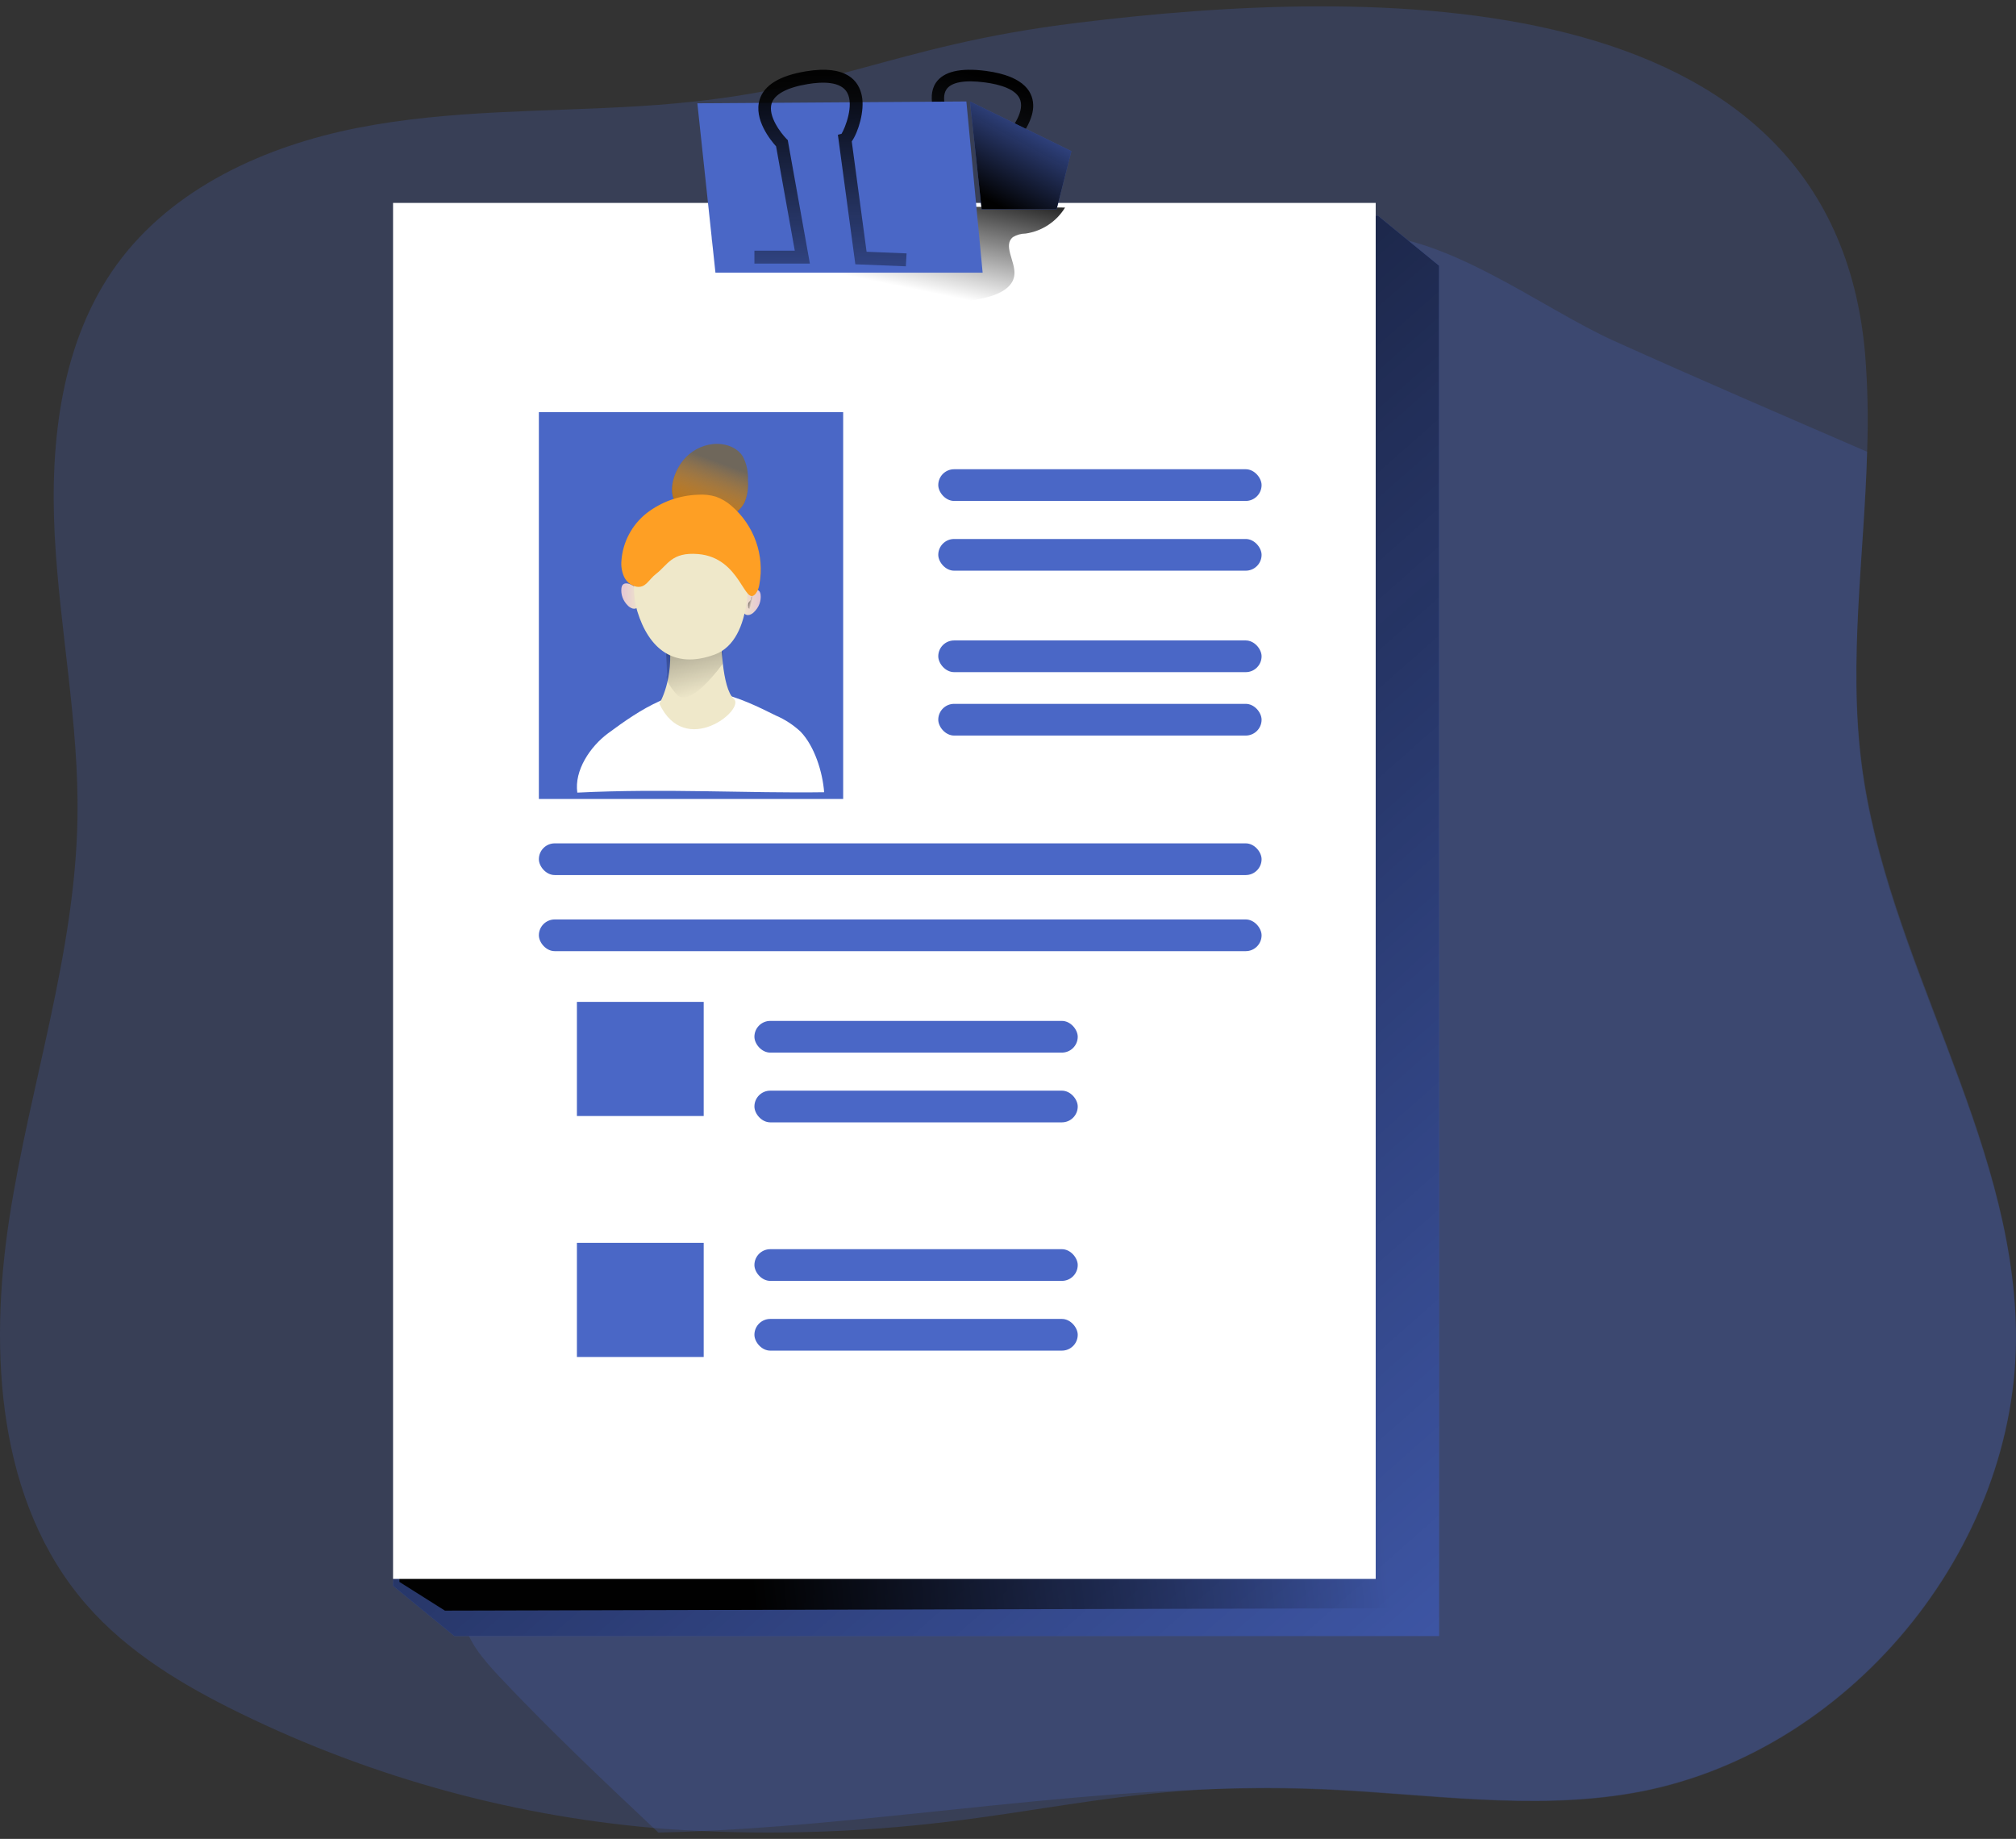 <?xml version="1.0" encoding="UTF-8"?>
<svg width="318px" height="290px" viewBox="0 0 318 290" version="1.1" xmlns="http://www.w3.org/2000/svg" xmlns:xlink="http://www.w3.org/1999/xlink">
    <rect x="0" y="0" width="318" height="290" fill="#333333" stroke="none"/>
    <title>Personal data _Monochromatic 2</title>
    <defs>
        <linearGradient x1="40.278%" y1="134.394%" x2="65.496%" y2="-2.079%" id="linearGradient-1">
            <stop stop-color="#010101" stop-opacity="0" offset="0%"></stop>
            <stop stop-color="#010101" offset="95%"></stop>
        </linearGradient>
        <linearGradient x1="105.08%" y1="136.047%" x2="-3.684%" y2="-33.868%" id="linearGradient-2">
            <stop stop-color="#010101" stop-opacity="0" offset="0%"></stop>
            <stop stop-color="#010101" offset="95%"></stop>
        </linearGradient>
        <linearGradient x1="89.954%" y1="46.138%" x2="25.194%" y2="55.323%" id="linearGradient-3">
            <stop stop-color="#010101" stop-opacity="0" offset="0%"></stop>
            <stop stop-color="#010101" offset="95%"></stop>
        </linearGradient>
        <linearGradient x1="40.685%" y1="64.409%" x2="88.277%" y2="-16.966%" id="linearGradient-4">
            <stop stop-color="#010101" stop-opacity="0" offset="0%"></stop>
            <stop stop-color="#010101" offset="95%"></stop>
        </linearGradient>
        <linearGradient x1="78.131%" y1="-17.468%" x2="18.574%" y2="98.826%" id="linearGradient-5">
            <stop stop-color="#010101" stop-opacity="0" offset="0%"></stop>
            <stop stop-color="#010101" offset="95%"></stop>
        </linearGradient>
        <linearGradient x1="50.616%" y1="151.371%" x2="48.745%" y2="-6.778%" id="linearGradient-6">
            <stop stop-color="#010101" stop-opacity="0" offset="0%"></stop>
            <stop stop-color="#010101" offset="95%"></stop>
        </linearGradient>
        <linearGradient x1="99.952%" y1="49.972%" x2="0.54%" y2="49.972%" id="linearGradient-7">
            <stop stop-color="#E4C5D5" offset="0%"></stop>
            <stop stop-color="#E9D3CF" offset="42%"></stop>
            <stop stop-color="#EFE8CA" offset="100%"></stop>
        </linearGradient>
        <linearGradient x1="-0.166%" y1="49.919%" x2="99.527%" y2="49.919%" id="linearGradient-8">
            <stop stop-color="#E4C5D5" offset="0%"></stop>
            <stop stop-color="#E9D3CF" offset="42%"></stop>
            <stop stop-color="#EFE8CA" offset="100%"></stop>
        </linearGradient>
        <linearGradient x1="62.677%" y1="23.69%" x2="41.578%" y2="79.797%" id="linearGradient-9">
            <stop stop-color="#FE9F24" stop-opacity="0.1" offset="0%"></stop>
            <stop stop-color="#BC761B" offset="100%"></stop>
        </linearGradient>
        <linearGradient x1="-3071.698%" y1="50.038%" x2="-2971.713%" y2="50.038%" id="linearGradient-10">
            <stop stop-color="#E4C5D5" offset="0%"></stop>
            <stop stop-color="#E9D3CF" offset="42%"></stop>
            <stop stop-color="#EFE8CA" offset="100%"></stop>
        </linearGradient>
        <linearGradient x1="66.392%" y1="117.855%" x2="1.125%" y2="-197.476%" id="linearGradient-11">
            <stop stop-color="#010101" stop-opacity="0" offset="12%"></stop>
            <stop stop-color="#010101" offset="95%"></stop>
        </linearGradient>
        <linearGradient x1="-1928.536%" y1="50.016%" x2="-1828.558%" y2="50.016%" id="linearGradient-12">
            <stop stop-color="#E4C5D5" offset="0%"></stop>
            <stop stop-color="#E9D3CF" offset="42%"></stop>
            <stop stop-color="#EFE8CA" offset="100%"></stop>
        </linearGradient>
        <linearGradient x1="-5799.575%" y1="56.909%" x2="-5895.065%" y2="13.817%" id="linearGradient-13">
            <stop stop-color="#010101" stop-opacity="0" offset="12%"></stop>
            <stop stop-color="#010101" offset="95%"></stop>
        </linearGradient>
        <linearGradient x1="65.411%" y1="56.79%" x2="-30.082%" y2="14.046%" id="linearGradient-14">
            <stop stop-color="#010101" stop-opacity="0" offset="12%"></stop>
            <stop stop-color="#010101" offset="95%"></stop>
        </linearGradient>
    </defs>
    <g id="Page-1" stroke="none" stroke-width="1" fill="none" fill-rule="evenodd">
        <g id="Details-user-desktop" transform="translate(-972, -160)" fill-rule="nonzero">
            <g id="Personal-data-_Monochromatic-2" transform="translate(972, 160.39)">
                <path d="M317.992,209.375 C318.535,243.833 291.31,276.599 257.363,282.377 C241.475,285.094 225.267,282.476 209.133,281.76 C174.038,280.229 161.526,287.76 126.492,288.55 C119.4,288.711 112.296,288.55 105.186,288.05 C81.808,286.28 58.978,280.088 37.909,269.803 C28.922,265.42 20.152,260.185 13.609,252.654 C-0.427,236.518 -1.778,212.9 1.468,191.788 C4.715,170.676 11.856,150.04 12.22,128.669 C12.479,113.749 9.418,98.989 8.634,84.087 C7.85,69.186 9.659,53.383 18.429,41.321 C27.2,29.259 41.797,22.647 56.419,19.771 C71.041,16.894 86.046,17.271 100.939,16.345 C131.745,14.456 139.406,6.943 170.032,3.196 C215.706,-2.403 289.156,-4.212 294.211,55.574 C294.599,60.519 294.706,65.482 294.531,70.439 C294.087,86.952 291.55,103.526 293.649,119.916 C297.574,150.713 317.498,178.343 317.992,209.375 Z" id="Path" fill="#4A67C6" opacity="0.24"></path>
                <path d="M317.992,209.56 C318.536,243.964 291.292,276.678 257.322,282.447 C241.425,285.159 225.206,282.546 209.061,281.831 C173.943,280.302 138.905,287.821 103.848,288.61 C95.263,280.53 86.696,272.444 78.636,263.877 C76.166,261.208 73.559,258.25 73.078,254.632 C72.732,251.939 73.603,249.239 74.467,246.669 C89.467,202.798 110.371,161.164 136.607,122.911 C148.861,105.037 162.239,88.027 175.938,71.256 C185.245,59.879 197.295,37.741 213.817,36.656 C227.281,35.768 242.895,48.095 254.58,53.364 C267.822,59.337 281.175,65.075 294.516,70.856 C294.071,87.343 291.533,103.891 293.633,120.254 C297.561,150.991 317.498,178.578 317.992,209.56 Z" id="Path" fill="#4A67C6" opacity="0.24"></path>
                <path d="M163.462,41.61 L156.005,39.162 L158.042,20.822 L158.64,20.822 C159.381,20.197 161.544,17.493 160.964,15.489 C160.445,13.653 157.648,12.916 155.383,12.61 C152.168,12.185 150.065,12.566 149.294,13.703 C148.26,15.239 149.623,18.124 150.238,19.104 L150.4,19.36 L149.276,37.089 L141,34.704 L141.466,32.949 L147.46,34.704 L148.404,19.716 C147.806,18.698 146.014,15.083 147.621,12.666 C148.816,10.892 151.469,10.262 155.521,10.793 C161.849,11.636 163.062,14.371 162.972,16.519 C162.883,18.667 161.144,21.302 159.835,22.283 L158.096,37.895 L164,39.831 L163.462,41.61 Z" id="Path" fill="url(#linearGradient-1)"></path>
                <polygon id="Path" fill="#4A67C6" points="227 257.61 71.664 257.61 62 249.704 71.664 41.516 217.336 33.61 227 41.516"></polygon>
                <polygon id="Path" fill="url(#linearGradient-2)" points="227 257.61 71.664 257.61 62 249.704 71.664 41.516 217.336 33.61 227 41.516"></polygon>
                <polygon id="Path" fill="url(#linearGradient-3)" points="222.432 253.228 70.181 253.61 63 249.079 68.102 39.539 213.363 31.61 223 39.539"></polygon>
                <rect id="Rectangle" fill="#FFFFFF" x="62" y="31.61" width="155" height="217"></rect>
                <path d="M111.049,47.308 C110.969,47.851 110.933,48.528 111.376,48.833 C111.617,48.978 111.894,49.054 112.175,49.053 C126.406,50.275 140.74,49.486 154.747,46.709 C157.054,46.252 159.848,45.202 160.014,42.877 C160.167,40.814 158.168,38.293 159.78,36.999 C160.384,36.64 161.075,36.448 161.779,36.444 C164.367,36.069 166.65,34.564 168,32.342 L127.607,32.019 C123.681,31.988 116.532,30.353 113.726,33.85 C111.554,36.529 111.049,44.122 111.049,47.308 Z" id="Path" fill="url(#linearGradient-4)"></path>
                <polygon id="Path" fill="#4A67C6" points="155 42.61 112.852 42.61 110 15.901 152.433 15.61"></polygon>
                <polygon id="Path" fill="#4A67C6" points="153 15.61 169 23.446 166.67 32.61 154.843 32.61"></polygon>
                <polygon id="Path" fill="url(#linearGradient-5)" points="153 15.61 169 23.446 166.67 32.61 154.843 32.61"></polygon>
                <path d="M142.89,41.61 L134.921,41.291 L132.167,20.863 L132.74,20.713 C133.306,19.799 134.732,16.222 133.641,14.233 C132.654,12.419 129.711,12.487 127.414,12.869 C124.142,13.407 122.168,14.47 121.711,15.94 C121.102,17.917 123.18,20.606 124.033,21.476 L124.258,21.701 L127.749,41.179 L119,41.179 L119,39.14 L125.367,39.14 L122.418,22.689 C121.589,21.77 118.854,18.442 119.823,15.321 C120.529,13.038 122.979,11.537 127.134,10.855 C133.568,9.798 135.469,12.369 135.944,14.72 C136.42,17.072 135.384,20.45 134.354,21.914 L136.694,39.315 L143,39.571 L142.89,41.61 Z" id="Path" fill="url(#linearGradient-6)"></path>
                <rect id="Rectangle" fill="#4A67C6" x="85" y="64.61" width="48" height="61"></rect>
                <rect id="Rectangle" fill="#4A67C6" x="148" y="73.61" width="51" height="5" rx="2.5"></rect>
                <rect id="Rectangle" fill="#4A67C6" x="148" y="84.61" width="51" height="5" rx="2.5"></rect>
                <rect id="Rectangle" fill="#4A67C6" x="148" y="100.61" width="51" height="5" rx="2.5"></rect>
                <rect id="Rectangle" fill="#4A67C6" x="148" y="110.61" width="51" height="5" rx="2.5"></rect>
                <rect id="Rectangle" fill="#4A67C6" x="119" y="160.61" width="51" height="5" rx="2.5"></rect>
                <rect id="Rectangle" fill="#4A67C6" x="119" y="171.61" width="51" height="5" rx="2.5"></rect>
                <rect id="Rectangle" fill="#4A67C6" x="119" y="196.61" width="51" height="5" rx="2.5"></rect>
                <rect id="Rectangle" fill="#4A67C6" x="119" y="207.61" width="51" height="5" rx="2.5"></rect>
                <rect id="Rectangle" fill="#4A67C6" x="85" y="132.61" width="114" height="5" rx="2.5"></rect>
                <rect id="Rectangle" fill="#4A67C6" x="85" y="144.61" width="114" height="5" rx="2.5"></rect>
                <rect id="Rectangle" fill="#4A67C6" x="91" y="157.61" width="20" height="18"></rect>
                <rect id="Rectangle" fill="#4A67C6" x="91" y="195.61" width="20" height="18"></rect>
                <path d="M95.917,115.251 C93.096,117.342 90.565,121.102 91.063,124.61 C104.879,123.923 117.992,124.727 130,124.549 C129.757,121.36 128.489,117.306 126.293,115.006 C125.148,113.937 123.831,113.076 122.397,112.46 C119.472,111.007 116.505,109.559 113.295,108.885 C106.888,107.517 100.96,111.522 95.917,115.251 Z" id="Path" fill="#FFFFFF"></path>
                <path d="M119.978,93.362 C120.099,94.38 119.716,95.395 118.927,96.146 C118.745,96.337 118.51,96.483 118.245,96.568 C116.88,96.96 116.818,94.525 117.207,93.832 C117.671,93.042 119.773,91.795 119.978,93.362 Z" id="Path" fill="url(#linearGradient-7)"></path>
                <path d="M98.022,92.358 C97.9,93.377 98.282,94.393 99.07,95.146 C99.256,95.333 99.49,95.478 99.754,95.568 C101.123,95.96 101.184,93.517 100.787,92.829 C100.336,92.057 98.228,90.789 98.022,92.358 Z" id="Path" fill="url(#linearGradient-8)"></path>
                <path d="M107.772,72.196 C108.936,70.761 110.617,69.843 112.451,69.643 C114.228,69.455 116.205,70.07 117.156,71.575 C117.77,72.729 118.052,74.032 117.969,75.338 C118.08,76.549 117.891,77.768 117.419,78.888 C116.842,79.944 115.901,80.753 114.773,81.165 C112.17,82.193 109.098,81.359 107.084,79.503 C105.069,77.646 106.195,74.115 107.772,72.196 Z" id="Path" fill="#606161"></path>
                <path d="M107.772,72.196 C108.936,70.761 110.617,69.843 112.451,69.643 C114.228,69.455 116.205,70.07 117.156,71.575 C117.77,72.729 118.052,74.032 117.969,75.338 C118.08,76.549 117.891,77.768 117.419,78.888 C116.842,79.944 115.901,80.753 114.773,81.165 C112.17,82.193 109.098,81.359 107.084,79.503 C105.069,77.646 106.195,74.115 107.772,72.196 Z" id="Path" fill="url(#linearGradient-9)"></path>
                <path d="M113.755,100.219 C113.755,100.219 113.832,108.143 115.75,109.809 C117.668,111.476 108.065,119.262 104,110.571 C104,110.571 106.364,106.818 105.555,100.494 C104.746,94.17 113.755,100.219 113.755,100.219 Z" id="Path" fill="url(#linearGradient-10)"></path>
                <path d="M114,102.367 L114,104.283 C114,104.283 108.835,111.548 106.722,109.11 C104.608,106.673 105.23,106.125 105.23,106.125 L105,100.61 L114,102.367 Z" id="Path" fill="url(#linearGradient-11)"></path>
                <path d="M117.889,88.477 C117.889,88.477 119.216,100.469 112.706,102.846 C106.197,105.223 102.318,101.812 100.532,96.024 C98.746,90.236 101.479,78.552 108.375,79.687 C115.27,80.822 117.889,88.477 117.889,88.477 Z" id="Path" fill="url(#linearGradient-12)"></path>
                <path d="M119.214,93.218 C119.512,92.799 119.705,92.314 119.777,91.806 C120.642,87.174 118.958,82.435 115.357,79.366 C114.638,78.738 113.806,78.251 112.905,77.93 C112.006,77.666 111.067,77.564 110.132,77.63 C107.182,77.72 104.337,78.736 102.006,80.532 C99.68,82.369 98.235,85.089 98.022,88.032 C97.941,88.894 98.083,89.763 98.434,90.556 C98.794,91.357 99.515,91.94 100.377,92.13 C101.885,92.389 102.297,91.007 103.52,90.087 C105.336,88.699 105.942,86.638 110.119,86.986 C116.913,87.551 117.397,95.436 119.214,93.218 Z" id="Path" fill="#FE9F24"></path>
                <path d="M99.7,93.379 C99.643,93.322 99.598,93.253 99.566,93.177 C99.546,93.088 99.535,92.997 99.532,92.905 C99.52,92.816 99.481,92.733 99.419,92.671 C99.353,92.613 99.263,92.595 99.182,92.624 C99.113,92.659 99.061,92.724 99.039,92.802 C99.02,92.88 99.01,92.961 99.009,93.041 C98.98,93.352 99.023,93.666 99.134,93.955 C99.24,94.153 99.376,94.33 99.536,94.479 C99.592,94.554 99.673,94.601 99.761,94.61 C99.817,94.606 99.871,94.585 99.916,94.549 C99.937,94.538 99.956,94.522 99.972,94.503 C99.976,94.479 99.976,94.456 99.972,94.432 C100.009,94.219 100.009,94 99.972,93.786 C99.922,93.624 99.827,93.482 99.7,93.379 L99.7,93.379 Z" id="Path" fill="url(#linearGradient-13)"></path>
                <path d="M118.3,94.377 C118.357,94.321 118.402,94.252 118.434,94.176 C118.454,94.089 118.466,94 118.468,93.91 C118.479,93.819 118.52,93.736 118.585,93.676 C118.648,93.613 118.738,93.594 118.818,93.625 C118.886,93.661 118.937,93.725 118.961,93.803 C118.98,93.882 118.99,93.963 118.991,94.045 C119.02,94.356 118.977,94.669 118.866,94.956 C118.76,95.153 118.624,95.328 118.464,95.475 C118.407,95.549 118.327,95.597 118.239,95.61 C118.183,95.605 118.129,95.582 118.084,95.545 C118.061,95.536 118.041,95.52 118.028,95.498 C118.023,95.475 118.023,95.451 118.028,95.428 C117.991,95.217 117.991,95 118.028,94.788 C118.078,94.625 118.173,94.482 118.3,94.377 L118.3,94.377 Z" id="Path" fill="url(#linearGradient-14)"></path>
            </g>
        </g>
    </g>
</svg>